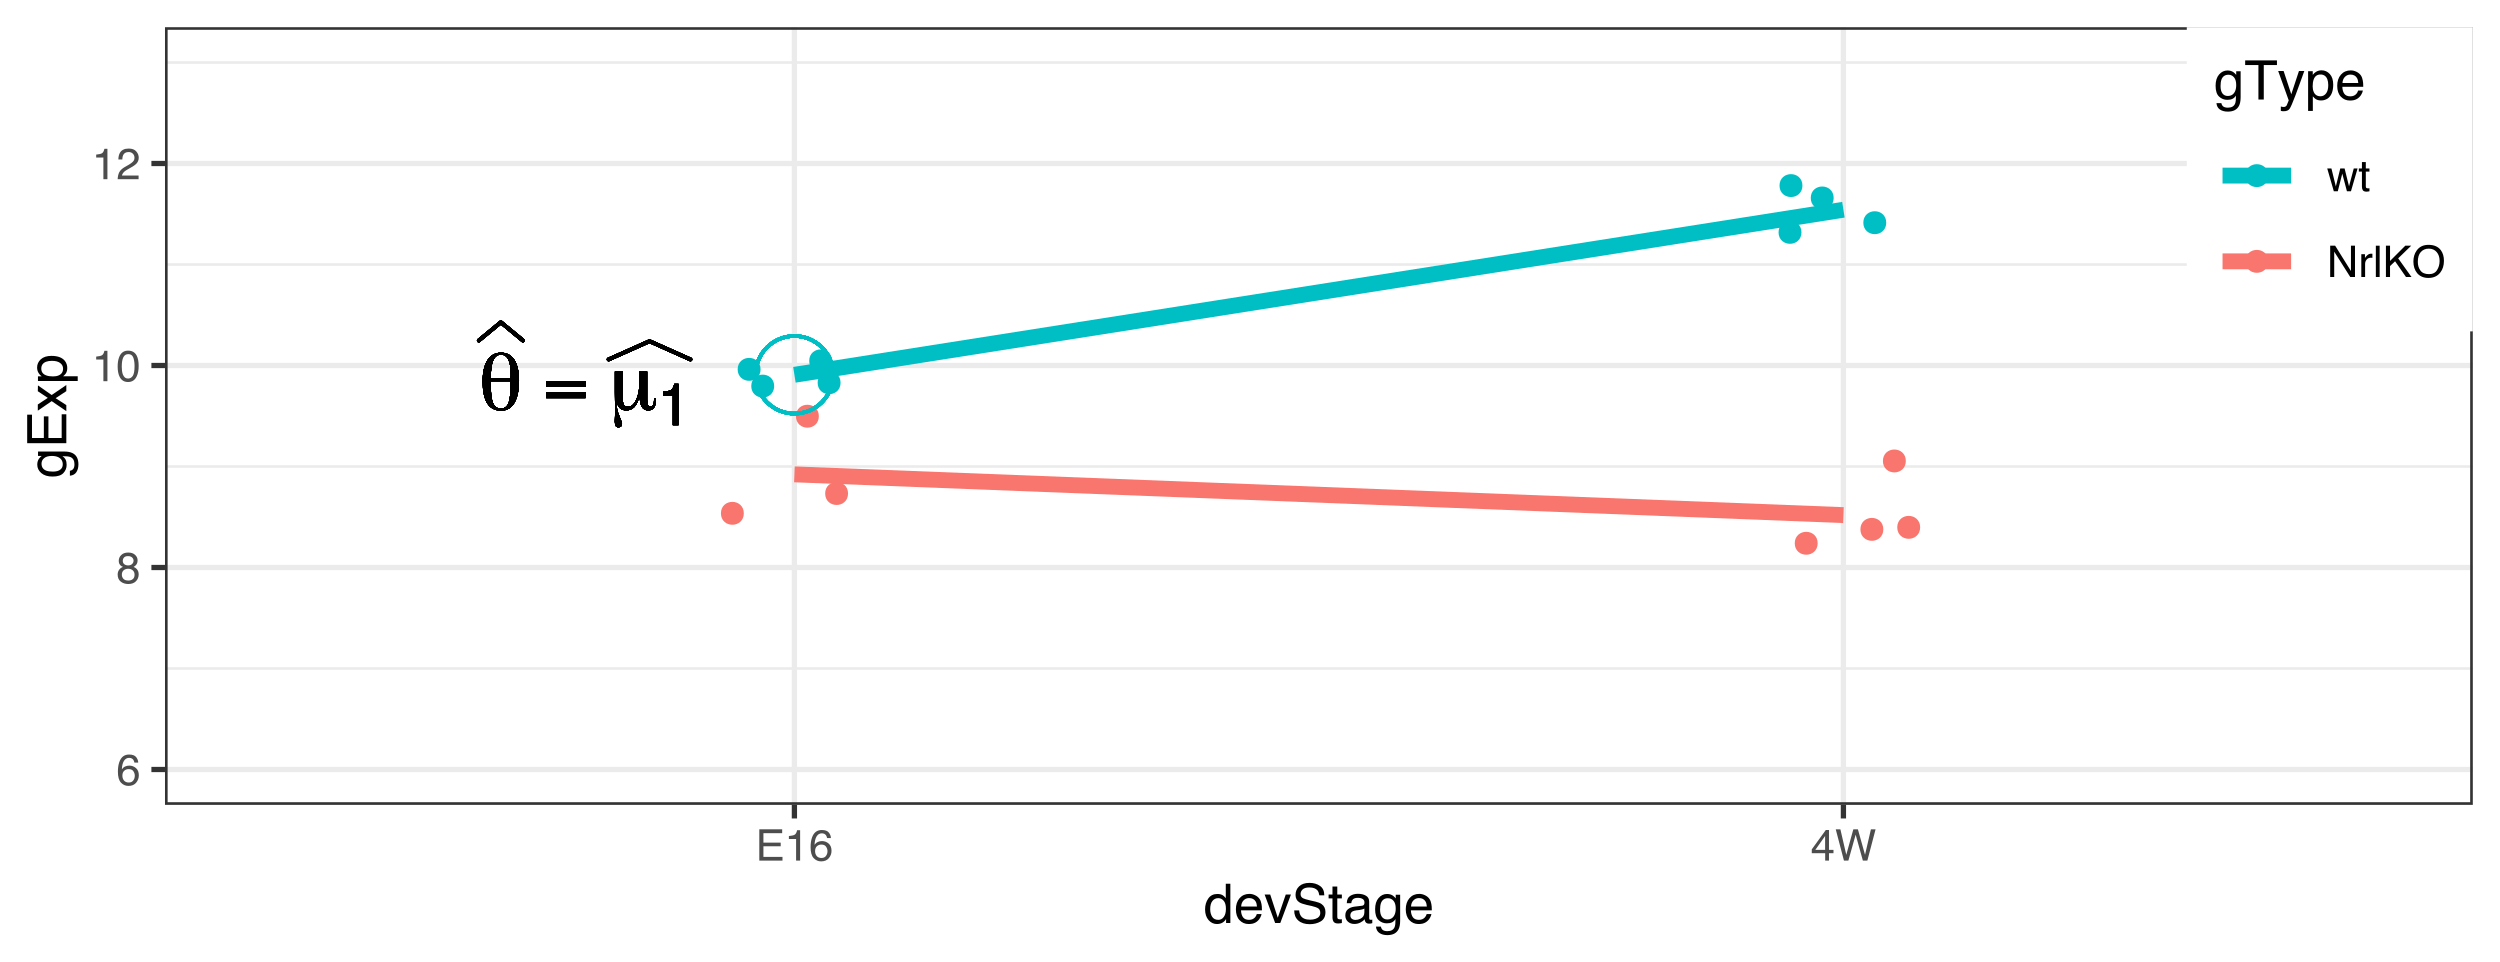 <?xml version="1.0" encoding="UTF-8"?>
<svg xmlns="http://www.w3.org/2000/svg" xmlns:xlink="http://www.w3.org/1999/xlink" width="504pt" height="194pt" viewBox="0 0 504 194" version="1.1">
<defs>
<g>
<symbol overflow="visible" id="glyph0-0">
<path style="stroke:none;" d="M 0.844 3.016 L 0.844 -12.047 L 9.391 -12.047 L 9.391 3.016 Z M 1.812 2.062 L 8.438 2.062 L 8.438 -11.078 L 1.812 -11.078 Z M 1.812 2.062 "/>
</symbol>
<symbol overflow="visible" id="glyph0-1">
<path style="stroke:none;" d="M 2.406 -5.734 L 2.406 -5.344 C 2.406 -3.445 2.555 -2.117 2.859 -1.359 C 3.172 -0.598 3.695 -0.219 4.438 -0.219 C 5.188 -0.219 5.707 -0.586 6 -1.328 C 6.289 -2.078 6.438 -3.547 6.438 -5.734 Z M 6.438 -6.344 C 6.438 -6.414 6.438 -6.52 6.438 -6.656 C 6.445 -6.789 6.453 -6.891 6.453 -6.953 C 6.453 -8.379 6.289 -9.422 5.969 -10.078 C 5.656 -10.742 5.16 -11.078 4.484 -11.078 C 3.766 -11.078 3.242 -10.703 2.922 -9.953 C 2.598 -9.211 2.426 -8.008 2.406 -6.344 Z M 4.484 -11.484 C 5.648 -11.484 6.547 -11 7.172 -10.031 C 7.797 -9.062 8.109 -7.672 8.109 -5.859 C 8.109 -3.898 7.797 -2.398 7.172 -1.359 C 6.555 -0.316 5.664 0.203 4.5 0.203 C 3.258 0.203 2.328 -0.289 1.703 -1.281 C 1.086 -2.27 0.781 -3.75 0.781 -5.719 C 0.781 -7.539 1.102 -8.957 1.75 -9.969 C 2.406 -10.977 3.316 -11.484 4.484 -11.484 Z M 4.484 -11.484 "/>
</symbol>
<symbol overflow="visible" id="glyph0-2">
<path style="stroke:none;" d="M 8.656 -2.328 L 0.734 -2.328 L 0.734 -3.484 L 8.656 -3.484 Z M 8.656 -4.578 L 0.734 -4.578 L 0.734 -5.734 L 8.656 -5.734 Z M 8.656 -4.578 "/>
</symbol>
<symbol overflow="visible" id="glyph0-3">
<path style="stroke:none;" d="M 2.828 -2.609 C 2.828 -1.805 2.906 -1.266 3.062 -0.984 C 3.227 -0.711 3.516 -0.578 3.922 -0.578 C 4.578 -0.578 5.117 -1.035 5.547 -1.953 C 5.984 -2.867 6.203 -4.035 6.203 -5.453 L 6.203 -7.672 L 7.766 -7.672 L 7.766 -2.062 C 7.766 -1.551 7.816 -1.176 7.922 -0.938 C 8.035 -0.695 8.203 -0.578 8.422 -0.578 C 8.66 -0.578 8.844 -0.695 8.969 -0.938 C 9.094 -1.176 9.156 -1.523 9.156 -1.984 L 9.156 -2.219 L 9.516 -2.219 C 9.516 -2.176 9.516 -2.129 9.516 -2.078 C 9.523 -2.023 9.531 -1.945 9.531 -1.844 C 9.531 -1.207 9.395 -0.711 9.125 -0.359 C 8.852 -0.016 8.473 0.156 7.984 0.156 C 7.41 0.156 6.977 -0.086 6.688 -0.578 C 6.406 -1.066 6.258 -1.801 6.25 -2.781 C 5.988 -1.77 5.641 -1.023 5.203 -0.547 C 4.766 -0.078 4.211 0.156 3.547 0.156 C 3.047 0.156 2.629 0.008 2.297 -0.281 C 1.973 -0.582 1.75 -1.023 1.625 -1.609 C 1.613 -1.504 1.609 -1.344 1.609 -1.125 C 1.609 -0.406 1.789 0.395 2.156 1.281 C 2.52 2.164 2.703 2.691 2.703 2.859 C 2.703 3.078 2.633 3.25 2.5 3.375 C 2.375 3.5 2.203 3.562 1.984 3.562 C 1.723 3.562 1.535 3.469 1.422 3.281 C 1.305 3.102 1.25 2.801 1.25 2.375 C 1.25 2.27 1.258 1.938 1.281 1.375 C 1.301 0.82 1.312 0.316 1.312 -0.141 C 1.312 -0.547 1.301 -1.117 1.281 -1.859 C 1.27 -2.609 1.266 -3.148 1.266 -3.484 L 1.266 -7.672 L 2.828 -7.672 Z M 2.828 -2.609 "/>
</symbol>
<symbol overflow="visible" id="glyph1-0">
<path style="stroke:none;" d="M 0.391 0 L 0.391 -8.578 L 7.188 -8.578 L 7.188 0 Z M 6.109 -1.078 L 6.109 -7.5 L 1.453 -7.5 L 1.453 -1.078 Z M 6.109 -1.078 "/>
</symbol>
<symbol overflow="visible" id="glyph1-1">
<path style="stroke:none;" d="M 1.141 -5.922 L 1.141 -6.719 C 1.898 -6.789 2.43 -6.914 2.734 -7.094 C 3.035 -7.27 3.258 -7.68 3.406 -8.328 L 4.234 -8.328 L 4.234 0 L 3.109 0 L 3.109 -5.922 Z M 1.141 -5.922 "/>
</symbol>
<symbol overflow="visible" id="glyph2-0">
<path style="stroke:none;" d="M 0.281 0 L 0.281 -6.312 L 5.297 -6.312 L 5.297 0 Z M 4.5 -0.797 L 4.5 -5.516 L 1.078 -5.516 L 1.078 -0.797 Z M 4.5 -0.797 "/>
</symbol>
<symbol overflow="visible" id="glyph2-1">
<path style="stroke:none;" d="M 2.578 -6.172 C 3.266 -6.172 3.742 -5.992 4.016 -5.641 C 4.285 -5.285 4.422 -4.922 4.422 -4.547 L 3.656 -4.547 C 3.602 -4.785 3.531 -4.973 3.438 -5.109 C 3.25 -5.367 2.961 -5.5 2.578 -5.5 C 2.148 -5.5 1.805 -5.297 1.547 -4.891 C 1.297 -4.492 1.156 -3.926 1.125 -3.188 C 1.301 -3.445 1.523 -3.641 1.797 -3.766 C 2.047 -3.879 2.32 -3.938 2.625 -3.938 C 3.133 -3.938 3.582 -3.77 3.969 -3.438 C 4.352 -3.113 4.547 -2.625 4.547 -1.969 C 4.547 -1.414 4.363 -0.922 4 -0.484 C 3.633 -0.055 3.117 0.156 2.453 0.156 C 1.867 0.156 1.367 -0.062 0.953 -0.5 C 0.535 -0.938 0.328 -1.672 0.328 -2.703 C 0.328 -3.461 0.422 -4.109 0.609 -4.641 C 0.961 -5.66 1.617 -6.172 2.578 -6.172 Z M 2.516 -0.531 C 2.922 -0.531 3.223 -0.664 3.422 -0.938 C 3.629 -1.207 3.734 -1.531 3.734 -1.906 C 3.734 -2.219 3.641 -2.516 3.453 -2.797 C 3.273 -3.086 2.953 -3.234 2.484 -3.234 C 2.148 -3.234 1.859 -3.125 1.609 -2.906 C 1.359 -2.688 1.234 -2.352 1.234 -1.906 C 1.234 -1.52 1.344 -1.191 1.562 -0.922 C 1.789 -0.66 2.109 -0.531 2.516 -0.531 Z M 2.516 -0.531 "/>
</symbol>
<symbol overflow="visible" id="glyph2-2">
<path style="stroke:none;" d="M 2.391 -3.578 C 2.734 -3.578 3 -3.672 3.188 -3.859 C 3.383 -4.047 3.484 -4.273 3.484 -4.547 C 3.484 -4.773 3.391 -4.984 3.203 -5.172 C 3.016 -5.359 2.734 -5.453 2.359 -5.453 C 1.992 -5.453 1.727 -5.359 1.562 -5.172 C 1.395 -4.984 1.312 -4.758 1.312 -4.5 C 1.312 -4.207 1.414 -3.977 1.625 -3.812 C 1.844 -3.656 2.098 -3.578 2.391 -3.578 Z M 2.438 -0.531 C 2.801 -0.531 3.098 -0.625 3.328 -0.812 C 3.566 -1.008 3.688 -1.301 3.688 -1.688 C 3.688 -2.082 3.562 -2.383 3.312 -2.594 C 3.07 -2.801 2.766 -2.906 2.391 -2.906 C 2.016 -2.906 1.707 -2.797 1.469 -2.578 C 1.238 -2.367 1.125 -2.078 1.125 -1.703 C 1.125 -1.391 1.227 -1.113 1.438 -0.875 C 1.656 -0.645 1.988 -0.531 2.438 -0.531 Z M 1.344 -3.281 C 1.125 -3.375 0.957 -3.477 0.844 -3.594 C 0.613 -3.82 0.5 -4.125 0.5 -4.5 C 0.5 -4.957 0.664 -5.348 1 -5.672 C 1.332 -6.004 1.801 -6.172 2.406 -6.172 C 3 -6.172 3.461 -6.016 3.797 -5.703 C 4.129 -5.391 4.297 -5.023 4.297 -4.609 C 4.297 -4.223 4.195 -3.914 4 -3.688 C 3.895 -3.551 3.727 -3.414 3.5 -3.281 C 3.758 -3.164 3.961 -3.031 4.109 -2.875 C 4.379 -2.594 4.516 -2.223 4.516 -1.766 C 4.516 -1.223 4.332 -0.766 3.969 -0.391 C 3.602 -0.016 3.086 0.172 2.422 0.172 C 1.828 0.172 1.32 0.008 0.906 -0.312 C 0.488 -0.633 0.281 -1.109 0.281 -1.734 C 0.281 -2.086 0.367 -2.395 0.547 -2.656 C 0.723 -2.926 0.988 -3.133 1.344 -3.281 Z M 1.344 -3.281 "/>
</symbol>
<symbol overflow="visible" id="glyph2-3">
<path style="stroke:none;" d="M 0.844 -4.359 L 0.844 -4.953 C 1.395 -5.004 1.781 -5.094 2 -5.219 C 2.227 -5.344 2.395 -5.645 2.5 -6.125 L 3.109 -6.125 L 3.109 0 L 2.297 0 L 2.297 -4.359 Z M 0.844 -4.359 "/>
</symbol>
<symbol overflow="visible" id="glyph2-4">
<path style="stroke:none;" d="M 2.375 -6.156 C 3.176 -6.156 3.754 -5.828 4.109 -5.172 C 4.379 -4.66 4.516 -3.961 4.516 -3.078 C 4.516 -2.242 4.391 -1.555 4.141 -1.016 C 3.785 -0.223 3.195 0.172 2.375 0.172 C 1.633 0.172 1.082 -0.148 0.719 -0.797 C 0.426 -1.328 0.281 -2.047 0.281 -2.953 C 0.281 -3.648 0.367 -4.25 0.547 -4.75 C 0.879 -5.688 1.488 -6.156 2.375 -6.156 Z M 2.375 -0.531 C 2.77 -0.531 3.086 -0.707 3.328 -1.062 C 3.566 -1.426 3.688 -2.086 3.688 -3.047 C 3.688 -3.754 3.598 -4.332 3.422 -4.781 C 3.254 -5.227 2.922 -5.453 2.422 -5.453 C 1.973 -5.453 1.641 -5.238 1.422 -4.812 C 1.211 -4.383 1.109 -3.754 1.109 -2.922 C 1.109 -2.297 1.176 -1.789 1.312 -1.406 C 1.52 -0.82 1.875 -0.531 2.375 -0.531 Z M 2.375 -0.531 "/>
</symbol>
<symbol overflow="visible" id="glyph2-5">
<path style="stroke:none;" d="M 0.281 0 C 0.301 -0.531 0.406 -0.988 0.594 -1.375 C 0.789 -1.77 1.164 -2.129 1.719 -2.453 L 2.547 -2.922 C 2.91 -3.141 3.164 -3.328 3.312 -3.484 C 3.551 -3.711 3.672 -3.984 3.672 -4.297 C 3.672 -4.648 3.562 -4.93 3.344 -5.141 C 3.133 -5.359 2.848 -5.469 2.484 -5.469 C 1.961 -5.469 1.598 -5.266 1.391 -4.859 C 1.285 -4.648 1.227 -4.352 1.219 -3.969 L 0.422 -3.969 C 0.43 -4.5 0.531 -4.938 0.719 -5.281 C 1.051 -5.875 1.645 -6.172 2.5 -6.172 C 3.195 -6.172 3.707 -5.977 4.031 -5.594 C 4.363 -5.219 4.531 -4.797 4.531 -4.328 C 4.531 -3.836 4.352 -3.414 4 -3.062 C 3.801 -2.863 3.441 -2.617 2.922 -2.328 L 2.344 -2 C 2.062 -1.844 1.836 -1.695 1.672 -1.562 C 1.391 -1.312 1.211 -1.035 1.141 -0.734 L 4.5 -0.734 L 4.5 0 Z M 0.281 0 "/>
</symbol>
<symbol overflow="visible" id="glyph2-6">
<path style="stroke:none;" d="M 0.75 -6.312 L 5.359 -6.312 L 5.359 -5.531 L 1.578 -5.531 L 1.578 -3.625 L 5.062 -3.625 L 5.062 -2.891 L 1.578 -2.891 L 1.578 -0.75 L 5.422 -0.75 L 5.422 0 L 0.75 0 Z M 3.078 -6.312 Z M 3.078 -6.312 "/>
</symbol>
<symbol overflow="visible" id="glyph2-7">
<path style="stroke:none;" d="M 2.906 -2.172 L 2.906 -4.969 L 0.938 -2.172 Z M 2.922 0 L 2.922 -1.5 L 0.219 -1.5 L 0.219 -2.266 L 3.047 -6.172 L 3.688 -6.172 L 3.688 -2.172 L 4.594 -2.172 L 4.594 -1.5 L 3.688 -1.5 L 3.688 0 Z M 2.922 0 "/>
</symbol>
<symbol overflow="visible" id="glyph2-8">
<path style="stroke:none;" d="M 1.094 -6.312 L 2.281 -1.172 L 3.703 -6.312 L 4.625 -6.312 L 6.062 -1.172 L 7.25 -6.312 L 8.188 -6.312 L 6.531 0 L 5.625 0 L 4.172 -5.234 L 2.703 0 L 1.812 0 L 0.156 -6.312 Z M 1.094 -6.312 "/>
</symbol>
<symbol overflow="visible" id="glyph2-9">
<path style="stroke:none;" d="M 0.922 -4.594 L 1.812 -0.969 L 2.703 -4.594 L 3.578 -4.594 L 4.469 -1 L 5.422 -4.594 L 6.188 -4.594 L 4.859 0 L 4.047 0 L 3.109 -3.562 L 2.203 0 L 1.406 0 L 0.078 -4.594 Z M 0.922 -4.594 "/>
</symbol>
<symbol overflow="visible" id="glyph2-10">
<path style="stroke:none;" d="M 0.719 -5.891 L 1.5 -5.891 L 1.5 -4.594 L 2.234 -4.594 L 2.234 -3.969 L 1.5 -3.969 L 1.5 -0.969 C 1.5 -0.801 1.555 -0.691 1.672 -0.641 C 1.723 -0.609 1.82 -0.594 1.969 -0.594 C 2 -0.594 2.035 -0.594 2.078 -0.594 C 2.129 -0.594 2.18 -0.598 2.234 -0.609 L 2.234 0 C 2.148 0.02 2.055 0.035 1.953 0.047 C 1.859 0.066 1.758 0.078 1.656 0.078 C 1.289 0.078 1.039 -0.016 0.906 -0.203 C 0.781 -0.391 0.719 -0.629 0.719 -0.922 L 0.719 -3.969 L 0.094 -3.969 L 0.094 -4.594 L 0.719 -4.594 Z M 0.719 -5.891 "/>
</symbol>
<symbol overflow="visible" id="glyph2-11">
<path style="stroke:none;" d="M 0.672 -6.312 L 1.672 -6.312 L 4.859 -1.203 L 4.859 -6.312 L 5.672 -6.312 L 5.672 0 L 4.719 0 L 1.484 -5.109 L 1.484 0 L 0.672 0 Z M 3.125 -6.312 Z M 3.125 -6.312 "/>
</symbol>
<symbol overflow="visible" id="glyph2-12">
<path style="stroke:none;" d="M 0.594 -4.594 L 1.328 -4.594 L 1.328 -3.812 C 1.379 -3.957 1.523 -4.141 1.766 -4.359 C 2.004 -4.586 2.273 -4.703 2.578 -4.703 C 2.586 -4.703 2.609 -4.695 2.641 -4.688 C 2.68 -4.688 2.742 -4.688 2.828 -4.688 L 2.828 -3.859 C 2.773 -3.867 2.727 -3.875 2.688 -3.875 C 2.656 -3.883 2.617 -3.891 2.578 -3.891 C 2.18 -3.891 1.879 -3.766 1.672 -3.516 C 1.461 -3.266 1.359 -2.973 1.359 -2.641 L 1.359 0 L 0.594 0 Z M 0.594 -4.594 "/>
</symbol>
<symbol overflow="visible" id="glyph2-13">
<path style="stroke:none;" d="M 0.594 -6.312 L 1.359 -6.312 L 1.359 0 L 0.594 0 Z M 0.594 -6.312 "/>
</symbol>
<symbol overflow="visible" id="glyph2-14">
<path style="stroke:none;" d="M 0.672 -6.312 L 1.5 -6.312 L 1.5 -3.234 L 4.578 -6.312 L 5.766 -6.312 L 3.141 -3.766 L 5.828 0 L 4.719 0 L 2.516 -3.172 L 1.5 -2.203 L 1.5 0 L 0.672 0 Z M 0.672 -6.312 "/>
</symbol>
<symbol overflow="visible" id="glyph2-15">
<path style="stroke:none;" d="M 3.391 -6.484 C 4.504 -6.484 5.332 -6.125 5.875 -5.406 C 6.289 -4.844 6.5 -4.129 6.5 -3.266 C 6.5 -2.316 6.258 -1.535 5.781 -0.922 C 5.219 -0.18 4.414 0.188 3.375 0.188 C 2.406 0.188 1.645 -0.133 1.094 -0.781 C 0.594 -1.395 0.344 -2.176 0.344 -3.125 C 0.344 -3.977 0.555 -4.707 0.984 -5.312 C 1.523 -6.094 2.328 -6.484 3.391 -6.484 Z M 3.484 -0.578 C 4.234 -0.578 4.773 -0.848 5.109 -1.391 C 5.453 -1.93 5.625 -2.551 5.625 -3.25 C 5.625 -3.988 5.426 -4.582 5.031 -5.031 C 4.645 -5.488 4.113 -5.719 3.438 -5.719 C 2.789 -5.719 2.258 -5.492 1.844 -5.047 C 1.438 -4.598 1.234 -3.938 1.234 -3.062 C 1.234 -2.363 1.41 -1.773 1.766 -1.297 C 2.117 -0.816 2.691 -0.578 3.484 -0.578 Z M 3.422 -6.484 Z M 3.422 -6.484 "/>
</symbol>
<symbol overflow="visible" id="glyph3-0">
<path style="stroke:none;" d="M 0.359 0 L 0.359 -7.891 L 6.625 -7.891 L 6.625 0 Z M 5.625 -0.984 L 5.625 -6.906 L 1.344 -6.906 L 1.344 -0.984 Z M 5.625 -0.984 "/>
</symbol>
<symbol overflow="visible" id="glyph3-1">
<path style="stroke:none;" d="M 1.328 -2.812 C 1.328 -2.195 1.457 -1.68 1.719 -1.266 C 1.977 -0.848 2.395 -0.641 2.969 -0.641 C 3.414 -0.641 3.781 -0.832 4.062 -1.219 C 4.352 -1.602 4.5 -2.156 4.5 -2.875 C 4.5 -3.602 4.348 -4.141 4.047 -4.484 C 3.754 -4.836 3.391 -5.016 2.953 -5.016 C 2.473 -5.016 2.082 -4.828 1.781 -4.453 C 1.477 -4.078 1.328 -3.531 1.328 -2.812 Z M 2.781 -5.859 C 3.219 -5.859 3.586 -5.766 3.891 -5.578 C 4.055 -5.473 4.25 -5.285 4.469 -5.016 L 4.469 -7.922 L 5.391 -7.922 L 5.391 0 L 4.531 0 L 4.531 -0.797 C 4.301 -0.441 4.031 -0.188 3.719 -0.031 C 3.414 0.125 3.066 0.203 2.672 0.203 C 2.023 0.203 1.469 -0.062 1 -0.594 C 0.531 -1.133 0.297 -1.852 0.297 -2.75 C 0.297 -3.594 0.508 -4.32 0.938 -4.938 C 1.363 -5.551 1.977 -5.859 2.781 -5.859 Z M 2.781 -5.859 "/>
</symbol>
<symbol overflow="visible" id="glyph3-2">
<path style="stroke:none;" d="M 3.109 -5.875 C 3.516 -5.875 3.906 -5.781 4.281 -5.594 C 4.664 -5.406 4.961 -5.156 5.172 -4.844 C 5.359 -4.562 5.484 -4.223 5.547 -3.828 C 5.609 -3.566 5.641 -3.145 5.641 -2.562 L 1.422 -2.562 C 1.441 -1.977 1.578 -1.508 1.828 -1.156 C 2.086 -0.812 2.488 -0.641 3.031 -0.641 C 3.539 -0.641 3.945 -0.805 4.25 -1.141 C 4.414 -1.328 4.535 -1.551 4.609 -1.812 L 5.562 -1.812 C 5.531 -1.594 5.441 -1.352 5.297 -1.094 C 5.16 -0.832 5.004 -0.625 4.828 -0.469 C 4.535 -0.176 4.176 0.02 3.75 0.125 C 3.508 0.176 3.242 0.203 2.953 0.203 C 2.234 0.203 1.625 -0.055 1.125 -0.578 C 0.633 -1.098 0.391 -1.828 0.391 -2.766 C 0.391 -3.691 0.641 -4.441 1.141 -5.016 C 1.641 -5.586 2.297 -5.875 3.109 -5.875 Z M 4.641 -3.328 C 4.609 -3.754 4.52 -4.094 4.375 -4.344 C 4.102 -4.801 3.66 -5.031 3.047 -5.031 C 2.598 -5.031 2.223 -4.867 1.922 -4.547 C 1.629 -4.234 1.473 -3.828 1.453 -3.328 Z M 3.016 -5.891 Z M 3.016 -5.891 "/>
</symbol>
<symbol overflow="visible" id="glyph3-3">
<path style="stroke:none;" d="M 1.188 -5.75 L 2.719 -1.062 L 4.328 -5.75 L 5.375 -5.75 L 3.219 0 L 2.188 0 L 0.062 -5.75 Z M 1.188 -5.75 "/>
</symbol>
<symbol overflow="visible" id="glyph3-4">
<path style="stroke:none;" d="M 1.531 -2.547 C 1.562 -2.098 1.672 -1.734 1.859 -1.453 C 2.211 -0.93 2.836 -0.672 3.734 -0.672 C 4.129 -0.672 4.492 -0.727 4.828 -0.844 C 5.461 -1.062 5.781 -1.457 5.781 -2.031 C 5.781 -2.469 5.645 -2.773 5.375 -2.953 C 5.102 -3.129 4.676 -3.285 4.094 -3.422 L 3.031 -3.656 C 2.332 -3.82 1.836 -4 1.547 -4.188 C 1.047 -4.508 0.797 -5 0.797 -5.656 C 0.797 -6.363 1.039 -6.945 1.531 -7.406 C 2.02 -7.863 2.711 -8.094 3.609 -8.094 C 4.441 -8.094 5.145 -7.891 5.719 -7.484 C 6.301 -7.086 6.594 -6.453 6.594 -5.578 L 5.594 -5.578 C 5.531 -5.992 5.414 -6.316 5.25 -6.547 C 4.914 -6.961 4.359 -7.172 3.578 -7.172 C 2.953 -7.172 2.5 -7.035 2.219 -6.766 C 1.945 -6.504 1.812 -6.195 1.812 -5.844 C 1.812 -5.457 1.973 -5.176 2.297 -5 C 2.504 -4.883 2.984 -4.738 3.734 -4.562 L 4.828 -4.312 C 5.367 -4.188 5.781 -4.02 6.062 -3.812 C 6.57 -3.445 6.828 -2.91 6.828 -2.203 C 6.828 -1.328 6.508 -0.703 5.875 -0.328 C 5.238 0.047 4.5 0.234 3.656 0.234 C 2.676 0.234 1.906 -0.016 1.344 -0.516 C 0.789 -1.016 0.52 -1.691 0.531 -2.547 Z M 3.703 -8.109 Z M 3.703 -8.109 "/>
</symbol>
<symbol overflow="visible" id="glyph3-5">
<path style="stroke:none;" d="M 0.906 -7.359 L 1.875 -7.359 L 1.875 -5.75 L 2.797 -5.75 L 2.797 -4.969 L 1.875 -4.969 L 1.875 -1.203 C 1.875 -1.004 1.941 -0.875 2.078 -0.812 C 2.16 -0.77 2.285 -0.75 2.453 -0.75 C 2.504 -0.75 2.555 -0.75 2.609 -0.75 C 2.66 -0.75 2.723 -0.754 2.797 -0.766 L 2.797 0 C 2.68 0.031 2.562 0.051 2.438 0.062 C 2.32 0.082 2.195 0.094 2.062 0.094 C 1.613 0.094 1.305 -0.02 1.141 -0.25 C 0.984 -0.488 0.906 -0.789 0.906 -1.156 L 0.906 -4.969 L 0.125 -4.969 L 0.125 -5.75 L 0.906 -5.75 Z M 0.906 -7.359 "/>
</symbol>
<symbol overflow="visible" id="glyph3-6">
<path style="stroke:none;" d="M 1.453 -1.531 C 1.453 -1.25 1.551 -1.023 1.75 -0.859 C 1.957 -0.703 2.203 -0.625 2.484 -0.625 C 2.816 -0.625 3.145 -0.703 3.469 -0.859 C 4.008 -1.117 4.281 -1.551 4.281 -2.156 L 4.281 -2.922 C 4.156 -2.848 4 -2.785 3.812 -2.734 C 3.633 -2.691 3.453 -2.656 3.266 -2.625 L 2.688 -2.562 C 2.332 -2.508 2.066 -2.438 1.891 -2.344 C 1.598 -2.164 1.453 -1.895 1.453 -1.531 Z M 3.797 -3.484 C 4.016 -3.516 4.16 -3.609 4.234 -3.766 C 4.273 -3.848 4.297 -3.973 4.297 -4.141 C 4.297 -4.461 4.176 -4.695 3.938 -4.844 C 3.707 -5 3.375 -5.078 2.938 -5.078 C 2.438 -5.078 2.082 -4.941 1.875 -4.672 C 1.75 -4.516 1.672 -4.289 1.641 -4 L 0.734 -4 C 0.754 -4.707 0.984 -5.195 1.422 -5.469 C 1.867 -5.75 2.383 -5.891 2.969 -5.891 C 3.645 -5.891 4.191 -5.758 4.609 -5.5 C 5.035 -5.25 5.25 -4.848 5.25 -4.297 L 5.25 -0.984 C 5.25 -0.891 5.266 -0.812 5.297 -0.75 C 5.336 -0.688 5.426 -0.656 5.562 -0.656 C 5.602 -0.656 5.648 -0.656 5.703 -0.656 C 5.766 -0.664 5.82 -0.676 5.875 -0.688 L 5.875 0.031 C 5.727 0.07 5.613 0.098 5.531 0.109 C 5.457 0.117 5.352 0.125 5.219 0.125 C 4.883 0.125 4.641 0.004 4.484 -0.234 C 4.41 -0.359 4.359 -0.535 4.328 -0.766 C 4.129 -0.504 3.844 -0.281 3.469 -0.094 C 3.102 0.094 2.695 0.188 2.25 0.188 C 1.719 0.188 1.281 0.023 0.938 -0.297 C 0.602 -0.617 0.438 -1.023 0.438 -1.516 C 0.438 -2.047 0.602 -2.457 0.938 -2.75 C 1.27 -3.039 1.707 -3.223 2.25 -3.297 Z M 2.984 -5.891 Z M 2.984 -5.891 "/>
</symbol>
<symbol overflow="visible" id="glyph3-7">
<path style="stroke:none;" d="M 2.734 -5.859 C 3.191 -5.859 3.586 -5.742 3.922 -5.516 C 4.098 -5.391 4.285 -5.207 4.484 -4.969 L 4.484 -5.703 L 5.375 -5.703 L 5.375 -0.469 C 5.375 0.258 5.266 0.836 5.047 1.266 C 4.648 2.047 3.895 2.438 2.781 2.438 C 2.156 2.438 1.629 2.297 1.203 2.016 C 0.785 1.734 0.551 1.301 0.5 0.719 L 1.484 0.719 C 1.535 0.969 1.629 1.164 1.766 1.312 C 1.984 1.531 2.328 1.641 2.797 1.641 C 3.535 1.641 4.02 1.375 4.25 0.844 C 4.383 0.539 4.445 -0.004 4.438 -0.797 C 4.25 -0.504 4.016 -0.285 3.734 -0.141 C 3.461 -0.004 3.109 0.062 2.672 0.062 C 2.047 0.062 1.5 -0.156 1.031 -0.594 C 0.562 -1.031 0.328 -1.758 0.328 -2.781 C 0.328 -3.75 0.562 -4.504 1.031 -5.047 C 1.5 -5.586 2.066 -5.859 2.734 -5.859 Z M 4.484 -2.906 C 4.484 -3.613 4.332 -4.141 4.031 -4.484 C 3.738 -4.828 3.367 -5 2.922 -5 C 2.234 -5 1.766 -4.68 1.516 -4.047 C 1.391 -3.703 1.328 -3.254 1.328 -2.703 C 1.328 -2.055 1.457 -1.562 1.719 -1.219 C 1.977 -0.883 2.332 -0.719 2.781 -0.719 C 3.469 -0.719 3.957 -1.031 4.25 -1.656 C 4.406 -2.008 4.484 -2.426 4.484 -2.906 Z M 2.859 -5.891 Z M 2.859 -5.891 "/>
</symbol>
<symbol overflow="visible" id="glyph3-8">
<path style="stroke:none;" d="M 6.578 -7.891 L 6.578 -6.953 L 3.922 -6.953 L 3.922 0 L 2.844 0 L 2.844 -6.953 L 0.172 -6.953 L 0.172 -7.891 Z M 6.578 -7.891 "/>
</symbol>
<symbol overflow="visible" id="glyph3-9">
<path style="stroke:none;" d="M 4.297 -5.75 L 5.375 -5.75 C 5.238 -5.383 4.938 -4.547 4.469 -3.234 C 4.113 -2.242 3.816 -1.438 3.578 -0.812 C 3.023 0.656 2.633 1.551 2.406 1.875 C 2.176 2.195 1.781 2.359 1.219 2.359 C 1.082 2.359 0.977 2.352 0.906 2.344 C 0.832 2.332 0.742 2.312 0.641 2.281 L 0.641 1.406 C 0.805 1.445 0.926 1.473 1 1.484 C 1.07 1.492 1.141 1.5 1.203 1.5 C 1.379 1.5 1.508 1.469 1.594 1.406 C 1.676 1.352 1.75 1.285 1.812 1.203 C 1.82 1.172 1.883 1.02 2 0.75 C 2.113 0.488 2.191 0.297 2.234 0.172 L 0.109 -5.75 L 1.203 -5.75 L 2.75 -1.062 Z M 2.75 -5.891 Z M 2.75 -5.891 "/>
</symbol>
<symbol overflow="visible" id="glyph3-10">
<path style="stroke:none;" d="M 3.141 -0.656 C 3.586 -0.656 3.957 -0.844 4.25 -1.219 C 4.551 -1.594 4.703 -2.156 4.703 -2.906 C 4.703 -3.363 4.641 -3.758 4.516 -4.094 C 4.266 -4.727 3.805 -5.047 3.141 -5.047 C 2.461 -5.047 2.004 -4.711 1.766 -4.047 C 1.629 -3.68 1.562 -3.223 1.562 -2.672 C 1.562 -2.234 1.629 -1.859 1.766 -1.547 C 2.016 -0.953 2.473 -0.656 3.141 -0.656 Z M 0.641 -5.719 L 1.578 -5.719 L 1.578 -4.969 C 1.766 -5.227 1.973 -5.426 2.203 -5.562 C 2.535 -5.781 2.922 -5.891 3.359 -5.891 C 4.004 -5.891 4.555 -5.641 5.016 -5.141 C 5.473 -4.641 5.703 -3.926 5.703 -3 C 5.703 -1.75 5.375 -0.852 4.719 -0.312 C 4.301 0.02 3.816 0.188 3.266 0.188 C 2.828 0.188 2.461 0.094 2.172 -0.094 C 2.004 -0.195 1.812 -0.379 1.594 -0.641 L 1.594 2.297 L 0.641 2.297 Z M 0.641 -5.719 "/>
</symbol>
<symbol overflow="visible" id="glyph4-0">
<path style="stroke:none;" d="M 0 -0.359 L -7.891 -0.359 L -7.891 -6.625 L 0 -6.625 Z M -0.984 -5.625 L -6.906 -5.625 L -6.906 -1.344 L -0.984 -1.344 Z M -0.984 -5.625 "/>
</symbol>
<symbol overflow="visible" id="glyph4-1">
<path style="stroke:none;" d="M -5.859 -2.734 C -5.859 -3.191 -5.742 -3.586 -5.516 -3.922 C -5.391 -4.098 -5.207 -4.285 -4.969 -4.484 L -5.703 -4.484 L -5.703 -5.375 L -0.469 -5.375 C 0.258 -5.375 0.836 -5.266 1.266 -5.047 C 2.047 -4.648 2.438 -3.895 2.438 -2.781 C 2.438 -2.156 2.297 -1.629 2.016 -1.203 C 1.734 -0.785 1.301 -0.551 0.719 -0.5 L 0.719 -1.484 C 0.969 -1.535 1.164 -1.629 1.312 -1.766 C 1.531 -1.984 1.641 -2.328 1.641 -2.797 C 1.641 -3.535 1.375 -4.02 0.844 -4.25 C 0.539 -4.383 -0.004 -4.445 -0.797 -4.438 C -0.504 -4.25 -0.285 -4.016 -0.141 -3.734 C -0.004 -3.461 0.062 -3.109 0.062 -2.672 C 0.062 -2.047 -0.156 -1.5 -0.594 -1.031 C -1.031 -0.562 -1.758 -0.328 -2.781 -0.328 C -3.75 -0.328 -4.504 -0.562 -5.047 -1.031 C -5.586 -1.5 -5.859 -2.066 -5.859 -2.734 Z M -2.906 -4.484 C -3.613 -4.484 -4.141 -4.332 -4.484 -4.031 C -4.828 -3.738 -5 -3.367 -5 -2.922 C -5 -2.234 -4.68 -1.766 -4.047 -1.516 C -3.703 -1.391 -3.254 -1.328 -2.703 -1.328 C -2.055 -1.328 -1.562 -1.457 -1.219 -1.719 C -0.883 -1.977 -0.719 -2.332 -0.719 -2.781 C -0.719 -3.469 -1.031 -3.957 -1.656 -4.25 C -2.008 -4.406 -2.426 -4.484 -2.906 -4.484 Z M -5.891 -2.859 Z M -5.891 -2.859 "/>
</symbol>
<symbol overflow="visible" id="glyph4-2">
<path style="stroke:none;" d="M -7.891 -0.938 L -7.891 -6.688 L -6.922 -6.688 L -6.922 -1.984 L -4.531 -1.984 L -4.531 -6.344 L -3.609 -6.344 L -3.609 -1.984 L -0.938 -1.984 L -0.938 -6.766 L 0 -6.766 L 0 -0.938 Z M -7.891 -3.859 Z M -7.891 -3.859 "/>
</symbol>
<symbol overflow="visible" id="glyph4-3">
<path style="stroke:none;" d="M -5.75 -0.156 L -5.75 -1.406 L -3.734 -2.734 L -5.75 -4.078 L -5.719 -5.25 L -2.953 -3.312 L 0 -5.328 L 0 -4.094 L -2.156 -2.672 L 0 -1.281 L 0 -0.062 L -2.953 -2.078 Z M -5.75 -0.156 "/>
</symbol>
<symbol overflow="visible" id="glyph4-4">
<path style="stroke:none;" d="M -0.656 -3.141 C -0.656 -3.586 -0.844 -3.957 -1.219 -4.25 C -1.594 -4.551 -2.156 -4.703 -2.906 -4.703 C -3.363 -4.703 -3.758 -4.641 -4.094 -4.516 C -4.727 -4.266 -5.047 -3.805 -5.047 -3.141 C -5.047 -2.461 -4.711 -2.004 -4.047 -1.766 C -3.68 -1.629 -3.223 -1.562 -2.672 -1.562 C -2.234 -1.562 -1.859 -1.629 -1.547 -1.766 C -0.953 -2.016 -0.656 -2.473 -0.656 -3.141 Z M -5.719 -0.641 L -5.719 -1.578 L -4.969 -1.578 C -5.227 -1.766 -5.426 -1.973 -5.562 -2.203 C -5.781 -2.535 -5.891 -2.922 -5.891 -3.359 C -5.891 -4.004 -5.641 -4.555 -5.141 -5.016 C -4.641 -5.473 -3.926 -5.703 -3 -5.703 C -1.75 -5.703 -0.852 -5.375 -0.312 -4.719 C 0.02 -4.301 0.188 -3.816 0.188 -3.266 C 0.188 -2.828 0.094 -2.461 -0.094 -2.172 C -0.195 -2.004 -0.379 -1.812 -0.641 -1.594 L 2.297 -1.594 L 2.297 -0.641 Z M -5.719 -0.641 "/>
</symbol>
</g>
<clipPath id="clip1">
  <path d="M 33.262 5.48 L 498.52 5.48 L 498.52 162.258 L 33.262 162.258 Z M 33.262 5.48 "/>
</clipPath>
<clipPath id="clip2">
  <path d="M 33.262 134 L 498.52 134 L 498.52 136 L 33.262 136 Z M 33.262 134 "/>
</clipPath>
<clipPath id="clip3">
  <path d="M 33.262 93 L 498.52 93 L 498.52 95 L 33.262 95 Z M 33.262 93 "/>
</clipPath>
<clipPath id="clip4">
  <path d="M 33.262 53 L 498.52 53 L 498.52 54 L 33.262 54 Z M 33.262 53 "/>
</clipPath>
<clipPath id="clip5">
  <path d="M 33.262 12 L 498.52 12 L 498.52 13 L 33.262 13 Z M 33.262 12 "/>
</clipPath>
<clipPath id="clip6">
  <path d="M 33.262 154 L 498.52 154 L 498.52 156 L 33.262 156 Z M 33.262 154 "/>
</clipPath>
<clipPath id="clip7">
  <path d="M 33.262 113 L 498.52 113 L 498.52 115 L 33.262 115 Z M 33.262 113 "/>
</clipPath>
<clipPath id="clip8">
  <path d="M 33.262 73 L 498.52 73 L 498.52 75 L 33.262 75 Z M 33.262 73 "/>
</clipPath>
<clipPath id="clip9">
  <path d="M 33.262 32 L 498.52 32 L 498.52 34 L 33.262 34 Z M 33.262 32 "/>
</clipPath>
<clipPath id="clip10">
  <path d="M 159 5.48 L 161 5.48 L 161 162.258 L 159 162.258 Z M 159 5.48 "/>
</clipPath>
<clipPath id="clip11">
  <path d="M 371 5.48 L 373 5.48 L 373 162.258 L 371 162.258 Z M 371 5.48 "/>
</clipPath>
<clipPath id="clip12">
  <path d="M 33.262 5.48 L 498.52 5.48 L 498.52 162.258 L 33.262 162.258 Z M 33.262 5.48 "/>
</clipPath>
</defs>
<g id="surface14">
<rect x="0" y="0" width="504" height="194" style="fill:rgb(100%,100%,100%);fill-opacity:1;stroke:none;"/>
<rect x="0" y="0" width="504" height="194" style="fill:rgb(100%,100%,100%);fill-opacity:1;stroke:none;"/>
<path style="fill:none;stroke-width:1.067;stroke-linecap:round;stroke-linejoin:round;stroke:rgb(100%,100%,100%);stroke-opacity:1;stroke-miterlimit:10;" d="M 0 194 L 504 194 L 504 0 L 0 0 Z M 0 194 "/>
<g clip-path="url(#clip1)" clip-rule="nonzero">
<path style=" stroke:none;fill-rule:nonzero;fill:rgb(100%,100%,100%);fill-opacity:1;" d="M 33.262 162.254 L 498.52 162.254 L 498.52 5.477 L 33.262 5.477 Z M 33.262 162.254 "/>
</g>
<g clip-path="url(#clip2)" clip-rule="nonzero">
<path style="fill:none;stroke-width:0.533;stroke-linecap:butt;stroke-linejoin:round;stroke:rgb(92.157%,92.157%,92.157%);stroke-opacity:1;stroke-miterlimit:10;" d="M 33.262 134.77 L 498.52 134.77 "/>
</g>
<g clip-path="url(#clip3)" clip-rule="nonzero">
<path style="fill:none;stroke-width:0.533;stroke-linecap:butt;stroke-linejoin:round;stroke:rgb(92.157%,92.157%,92.157%);stroke-opacity:1;stroke-miterlimit:10;" d="M 33.262 94.047 L 498.52 94.047 "/>
</g>
<g clip-path="url(#clip4)" clip-rule="nonzero">
<path style="fill:none;stroke-width:0.533;stroke-linecap:butt;stroke-linejoin:round;stroke:rgb(92.157%,92.157%,92.157%);stroke-opacity:1;stroke-miterlimit:10;" d="M 33.262 53.328 L 498.52 53.328 "/>
</g>
<g clip-path="url(#clip5)" clip-rule="nonzero">
<path style="fill:none;stroke-width:0.533;stroke-linecap:butt;stroke-linejoin:round;stroke:rgb(92.157%,92.157%,92.157%);stroke-opacity:1;stroke-miterlimit:10;" d="M 33.262 12.605 L 498.52 12.605 "/>
</g>
<g clip-path="url(#clip6)" clip-rule="nonzero">
<path style="fill:none;stroke-width:1.067;stroke-linecap:butt;stroke-linejoin:round;stroke:rgb(92.157%,92.157%,92.157%);stroke-opacity:1;stroke-miterlimit:10;" d="M 33.262 155.129 L 498.52 155.129 "/>
</g>
<g clip-path="url(#clip7)" clip-rule="nonzero">
<path style="fill:none;stroke-width:1.067;stroke-linecap:butt;stroke-linejoin:round;stroke:rgb(92.157%,92.157%,92.157%);stroke-opacity:1;stroke-miterlimit:10;" d="M 33.262 114.41 L 498.52 114.41 "/>
</g>
<g clip-path="url(#clip8)" clip-rule="nonzero">
<path style="fill:none;stroke-width:1.067;stroke-linecap:butt;stroke-linejoin:round;stroke:rgb(92.157%,92.157%,92.157%);stroke-opacity:1;stroke-miterlimit:10;" d="M 33.262 73.688 L 498.52 73.688 "/>
</g>
<g clip-path="url(#clip9)" clip-rule="nonzero">
<path style="fill:none;stroke-width:1.067;stroke-linecap:butt;stroke-linejoin:round;stroke:rgb(92.157%,92.157%,92.157%);stroke-opacity:1;stroke-miterlimit:10;" d="M 33.262 32.965 L 498.52 32.965 "/>
</g>
<g clip-path="url(#clip10)" clip-rule="nonzero">
<path style="fill:none;stroke-width:1.067;stroke-linecap:butt;stroke-linejoin:round;stroke:rgb(92.157%,92.157%,92.157%);stroke-opacity:1;stroke-miterlimit:10;" d="M 160.152 162.254 L 160.152 5.48 "/>
</g>
<g clip-path="url(#clip11)" clip-rule="nonzero">
<path style="fill:none;stroke-width:1.067;stroke-linecap:butt;stroke-linejoin:round;stroke:rgb(92.157%,92.157%,92.157%);stroke-opacity:1;stroke-miterlimit:10;" d="M 371.633 162.254 L 371.633 5.48 "/>
</g>
<path style="fill-rule:nonzero;fill:rgb(0%,74.902%,76.863%);fill-opacity:1;stroke-width:0.709;stroke-linecap:round;stroke-linejoin:round;stroke:rgb(0%,74.902%,76.863%);stroke-opacity:1;stroke-miterlimit:10;" d="M 152.977 74.461 C 152.977 77.066 149.066 77.066 149.066 74.461 C 149.066 71.855 152.977 71.855 152.977 74.461 "/>
<path style="fill-rule:nonzero;fill:rgb(0%,74.902%,76.863%);fill-opacity:1;stroke-width:0.709;stroke-linecap:round;stroke-linejoin:round;stroke:rgb(0%,74.902%,76.863%);stroke-opacity:1;stroke-miterlimit:10;" d="M 167.398 72.75 C 167.398 75.355 163.492 75.355 163.492 72.75 C 163.492 70.141 167.398 70.141 167.398 72.75 "/>
<path style="fill-rule:nonzero;fill:rgb(0%,74.902%,76.863%);fill-opacity:1;stroke-width:0.709;stroke-linecap:round;stroke-linejoin:round;stroke:rgb(0%,74.902%,76.863%);stroke-opacity:1;stroke-miterlimit:10;" d="M 169.102 77.16 C 169.102 79.77 165.191 79.77 165.191 77.16 C 165.191 74.555 169.102 74.555 169.102 77.16 "/>
<path style="fill-rule:nonzero;fill:rgb(0%,74.902%,76.863%);fill-opacity:1;stroke-width:0.709;stroke-linecap:round;stroke-linejoin:round;stroke:rgb(0%,74.902%,76.863%);stroke-opacity:1;stroke-miterlimit:10;" d="M 155.719 77.836 C 155.719 80.441 151.809 80.441 151.809 77.836 C 151.809 75.23 155.719 75.23 155.719 77.836 "/>
<path style="fill-rule:nonzero;fill:rgb(97.255%,46.275%,42.745%);fill-opacity:1;stroke-width:0.709;stroke-linecap:round;stroke-linejoin:round;stroke:rgb(97.255%,46.275%,42.745%);stroke-opacity:1;stroke-miterlimit:10;" d="M 149.598 103.484 C 149.598 106.09 145.691 106.09 145.691 103.484 C 145.691 100.879 149.598 100.879 149.598 103.484 "/>
<path style="fill-rule:nonzero;fill:rgb(97.255%,46.275%,42.745%);fill-opacity:1;stroke-width:0.709;stroke-linecap:round;stroke-linejoin:round;stroke:rgb(97.255%,46.275%,42.745%);stroke-opacity:1;stroke-miterlimit:10;" d="M 170.613 99.492 C 170.613 102.098 166.707 102.098 166.707 99.492 C 166.707 96.883 170.613 96.883 170.613 99.492 "/>
<path style="fill-rule:nonzero;fill:rgb(97.255%,46.275%,42.745%);fill-opacity:1;stroke-width:0.709;stroke-linecap:round;stroke-linejoin:round;stroke:rgb(97.255%,46.275%,42.745%);stroke-opacity:1;stroke-miterlimit:10;" d="M 164.723 83.906 C 164.723 86.516 160.812 86.516 160.812 83.906 C 160.812 81.301 164.723 81.301 164.723 83.906 "/>
<path style="fill-rule:nonzero;fill:rgb(0%,74.902%,76.863%);fill-opacity:1;stroke-width:0.709;stroke-linecap:round;stroke-linejoin:round;stroke:rgb(0%,74.902%,76.863%);stroke-opacity:1;stroke-miterlimit:10;" d="M 379.91 44.895 C 379.91 47.504 376 47.504 376 44.895 C 376 42.289 379.91 42.289 379.91 44.895 "/>
<path style="fill-rule:nonzero;fill:rgb(0%,74.902%,76.863%);fill-opacity:1;stroke-width:0.709;stroke-linecap:round;stroke-linejoin:round;stroke:rgb(0%,74.902%,76.863%);stroke-opacity:1;stroke-miterlimit:10;" d="M 363.016 37.414 C 363.016 40.02 359.105 40.02 359.105 37.414 C 359.105 34.809 363.016 34.809 363.016 37.414 "/>
<path style="fill-rule:nonzero;fill:rgb(0%,74.902%,76.863%);fill-opacity:1;stroke-width:0.709;stroke-linecap:round;stroke-linejoin:round;stroke:rgb(0%,74.902%,76.863%);stroke-opacity:1;stroke-miterlimit:10;" d="M 362.82 46.844 C 362.82 49.449 358.91 49.449 358.91 46.844 C 358.91 44.234 362.82 44.234 362.82 46.844 "/>
<path style="fill-rule:nonzero;fill:rgb(0%,74.902%,76.863%);fill-opacity:1;stroke-width:0.709;stroke-linecap:round;stroke-linejoin:round;stroke:rgb(0%,74.902%,76.863%);stroke-opacity:1;stroke-miterlimit:10;" d="M 369.312 39.906 C 369.312 42.516 365.402 42.516 365.402 39.906 C 365.402 37.301 369.312 37.301 369.312 39.906 "/>
<path style="fill-rule:nonzero;fill:rgb(97.255%,46.275%,42.745%);fill-opacity:1;stroke-width:0.709;stroke-linecap:round;stroke-linejoin:round;stroke:rgb(97.255%,46.275%,42.745%);stroke-opacity:1;stroke-miterlimit:10;" d="M 366.086 109.523 C 366.086 112.129 362.176 112.129 362.176 109.523 C 362.176 106.918 366.086 106.918 366.086 109.523 "/>
<path style="fill-rule:nonzero;fill:rgb(97.255%,46.275%,42.745%);fill-opacity:1;stroke-width:0.709;stroke-linecap:round;stroke-linejoin:round;stroke:rgb(97.255%,46.275%,42.745%);stroke-opacity:1;stroke-miterlimit:10;" d="M 386.75 106.312 C 386.75 108.918 382.84 108.918 382.84 106.312 C 382.84 103.707 386.75 103.707 386.75 106.312 "/>
<path style="fill-rule:nonzero;fill:rgb(97.255%,46.275%,42.745%);fill-opacity:1;stroke-width:0.709;stroke-linecap:round;stroke-linejoin:round;stroke:rgb(97.255%,46.275%,42.745%);stroke-opacity:1;stroke-miterlimit:10;" d="M 379.324 106.719 C 379.324 109.328 375.414 109.328 375.414 106.719 C 375.414 104.113 379.324 104.113 379.324 106.719 "/>
<path style="fill-rule:nonzero;fill:rgb(97.255%,46.275%,42.745%);fill-opacity:1;stroke-width:0.709;stroke-linecap:round;stroke-linejoin:round;stroke:rgb(97.255%,46.275%,42.745%);stroke-opacity:1;stroke-miterlimit:10;" d="M 383.859 92.93 C 383.859 95.535 379.949 95.535 379.949 92.93 C 379.949 90.324 383.859 90.324 383.859 92.93 "/>
<path style="fill:none;stroke-width:3.201;stroke-linecap:butt;stroke-linejoin:round;stroke:rgb(0%,74.902%,76.863%);stroke-opacity:1;stroke-miterlimit:10;" d="M 160.152 75.559 L 371.633 42.281 "/>
<path style="fill:none;stroke-width:3.201;stroke-linecap:butt;stroke-linejoin:round;stroke:rgb(97.255%,46.275%,42.745%);stroke-opacity:1;stroke-miterlimit:10;" d="M 160.152 95.629 L 371.633 103.848 "/>
<g style="fill:rgb(0%,0%,0%);fill-opacity:1;">
  <use xlink:href="#glyph0-1" x="96.523" y="82.582"/>
</g>
<path style="fill:none;stroke-width:0.75;stroke-linecap:round;stroke-linejoin:round;stroke:rgb(0%,0%,0%);stroke-opacity:1;stroke-miterlimit:10;" d="M 96.523 68.648 L 100.973 64.973 L 105.422 68.648 "/>
<g style="fill:rgb(0%,0%,0%);fill-opacity:1;">
  <use xlink:href="#glyph0-2" x="109.375" y="82.582"/>
</g>
<g style="fill:rgb(0%,0%,0%);fill-opacity:1;">
  <use xlink:href="#glyph0-3" x="122.699" y="82.582"/>
</g>
<g style="fill:rgb(0%,0%,0%);fill-opacity:1;">
  <use xlink:href="#glyph1-1" x="132.539" y="85.711"/>
</g>
<path style="fill:none;stroke-width:0.75;stroke-linecap:round;stroke-linejoin:round;stroke:rgb(0%,0%,0%);stroke-opacity:1;stroke-miterlimit:10;" d="M 122.699 72.461 L 130.941 68.785 L 139.188 72.461 "/>
<g style="fill:rgb(0%,0%,0%);fill-opacity:1;">
  <use xlink:href="#glyph0-1" x="96.523" y="82.582"/>
</g>
<path style="fill:none;stroke-width:0.75;stroke-linecap:round;stroke-linejoin:round;stroke:rgb(0%,0%,0%);stroke-opacity:1;stroke-miterlimit:10;" d="M 96.523 68.648 L 100.973 64.973 L 105.422 68.648 "/>
<g style="fill:rgb(0%,0%,0%);fill-opacity:1;">
  <use xlink:href="#glyph0-2" x="109.375" y="82.582"/>
</g>
<g style="fill:rgb(0%,0%,0%);fill-opacity:1;">
  <use xlink:href="#glyph0-3" x="122.699" y="82.582"/>
</g>
<g style="fill:rgb(0%,0%,0%);fill-opacity:1;">
  <use xlink:href="#glyph1-1" x="132.539" y="85.711"/>
</g>
<path style="fill:none;stroke-width:0.75;stroke-linecap:round;stroke-linejoin:round;stroke:rgb(0%,0%,0%);stroke-opacity:1;stroke-miterlimit:10;" d="M 122.699 72.461 L 130.941 68.785 L 139.188 72.461 "/>
<g style="fill:rgb(0%,0%,0%);fill-opacity:1;">
  <use xlink:href="#glyph0-1" x="96.523" y="82.582"/>
</g>
<path style="fill:none;stroke-width:0.75;stroke-linecap:round;stroke-linejoin:round;stroke:rgb(0%,0%,0%);stroke-opacity:1;stroke-miterlimit:10;" d="M 96.523 68.648 L 100.973 64.973 L 105.422 68.648 "/>
<g style="fill:rgb(0%,0%,0%);fill-opacity:1;">
  <use xlink:href="#glyph0-2" x="109.375" y="82.582"/>
</g>
<g style="fill:rgb(0%,0%,0%);fill-opacity:1;">
  <use xlink:href="#glyph0-3" x="122.699" y="82.582"/>
</g>
<g style="fill:rgb(0%,0%,0%);fill-opacity:1;">
  <use xlink:href="#glyph1-1" x="132.539" y="85.711"/>
</g>
<path style="fill:none;stroke-width:0.75;stroke-linecap:round;stroke-linejoin:round;stroke:rgb(0%,0%,0%);stroke-opacity:1;stroke-miterlimit:10;" d="M 122.699 72.461 L 130.941 68.785 L 139.188 72.461 "/>
<g style="fill:rgb(0%,0%,0%);fill-opacity:1;">
  <use xlink:href="#glyph0-1" x="96.523" y="82.582"/>
</g>
<path style="fill:none;stroke-width:0.75;stroke-linecap:round;stroke-linejoin:round;stroke:rgb(0%,0%,0%);stroke-opacity:1;stroke-miterlimit:10;" d="M 96.523 68.648 L 100.973 64.973 L 105.422 68.648 "/>
<g style="fill:rgb(0%,0%,0%);fill-opacity:1;">
  <use xlink:href="#glyph0-2" x="109.375" y="82.582"/>
</g>
<g style="fill:rgb(0%,0%,0%);fill-opacity:1;">
  <use xlink:href="#glyph0-3" x="122.699" y="82.582"/>
</g>
<g style="fill:rgb(0%,0%,0%);fill-opacity:1;">
  <use xlink:href="#glyph1-1" x="132.539" y="85.711"/>
</g>
<path style="fill:none;stroke-width:0.75;stroke-linecap:round;stroke-linejoin:round;stroke:rgb(0%,0%,0%);stroke-opacity:1;stroke-miterlimit:10;" d="M 122.699 72.461 L 130.941 68.785 L 139.188 72.461 "/>
<g style="fill:rgb(0%,0%,0%);fill-opacity:1;">
  <use xlink:href="#glyph0-1" x="96.523" y="82.582"/>
</g>
<path style="fill:none;stroke-width:0.75;stroke-linecap:round;stroke-linejoin:round;stroke:rgb(0%,0%,0%);stroke-opacity:1;stroke-miterlimit:10;" d="M 96.523 68.648 L 100.973 64.973 L 105.422 68.648 "/>
<g style="fill:rgb(0%,0%,0%);fill-opacity:1;">
  <use xlink:href="#glyph0-2" x="109.375" y="82.582"/>
</g>
<g style="fill:rgb(0%,0%,0%);fill-opacity:1;">
  <use xlink:href="#glyph0-3" x="122.699" y="82.582"/>
</g>
<g style="fill:rgb(0%,0%,0%);fill-opacity:1;">
  <use xlink:href="#glyph1-1" x="132.539" y="85.711"/>
</g>
<path style="fill:none;stroke-width:0.75;stroke-linecap:round;stroke-linejoin:round;stroke:rgb(0%,0%,0%);stroke-opacity:1;stroke-miterlimit:10;" d="M 122.699 72.461 L 130.941 68.785 L 139.188 72.461 "/>
<g style="fill:rgb(0%,0%,0%);fill-opacity:1;">
  <use xlink:href="#glyph0-1" x="96.523" y="82.582"/>
</g>
<path style="fill:none;stroke-width:0.75;stroke-linecap:round;stroke-linejoin:round;stroke:rgb(0%,0%,0%);stroke-opacity:1;stroke-miterlimit:10;" d="M 96.523 68.648 L 100.973 64.973 L 105.422 68.648 "/>
<g style="fill:rgb(0%,0%,0%);fill-opacity:1;">
  <use xlink:href="#glyph0-2" x="109.375" y="82.582"/>
</g>
<g style="fill:rgb(0%,0%,0%);fill-opacity:1;">
  <use xlink:href="#glyph0-3" x="122.699" y="82.582"/>
</g>
<g style="fill:rgb(0%,0%,0%);fill-opacity:1;">
  <use xlink:href="#glyph1-1" x="132.539" y="85.711"/>
</g>
<path style="fill:none;stroke-width:0.75;stroke-linecap:round;stroke-linejoin:round;stroke:rgb(0%,0%,0%);stroke-opacity:1;stroke-miterlimit:10;" d="M 122.699 72.461 L 130.941 68.785 L 139.188 72.461 "/>
<g style="fill:rgb(0%,0%,0%);fill-opacity:1;">
  <use xlink:href="#glyph0-1" x="96.523" y="82.582"/>
</g>
<path style="fill:none;stroke-width:0.75;stroke-linecap:round;stroke-linejoin:round;stroke:rgb(0%,0%,0%);stroke-opacity:1;stroke-miterlimit:10;" d="M 96.523 68.648 L 100.973 64.973 L 105.422 68.648 "/>
<g style="fill:rgb(0%,0%,0%);fill-opacity:1;">
  <use xlink:href="#glyph0-2" x="109.375" y="82.582"/>
</g>
<g style="fill:rgb(0%,0%,0%);fill-opacity:1;">
  <use xlink:href="#glyph0-3" x="122.699" y="82.582"/>
</g>
<g style="fill:rgb(0%,0%,0%);fill-opacity:1;">
  <use xlink:href="#glyph1-1" x="132.539" y="85.711"/>
</g>
<path style="fill:none;stroke-width:0.75;stroke-linecap:round;stroke-linejoin:round;stroke:rgb(0%,0%,0%);stroke-opacity:1;stroke-miterlimit:10;" d="M 122.699 72.461 L 130.941 68.785 L 139.188 72.461 "/>
<g style="fill:rgb(0%,0%,0%);fill-opacity:1;">
  <use xlink:href="#glyph0-1" x="96.523" y="82.582"/>
</g>
<path style="fill:none;stroke-width:0.75;stroke-linecap:round;stroke-linejoin:round;stroke:rgb(0%,0%,0%);stroke-opacity:1;stroke-miterlimit:10;" d="M 96.523 68.648 L 100.973 64.973 L 105.422 68.648 "/>
<g style="fill:rgb(0%,0%,0%);fill-opacity:1;">
  <use xlink:href="#glyph0-2" x="109.375" y="82.582"/>
</g>
<g style="fill:rgb(0%,0%,0%);fill-opacity:1;">
  <use xlink:href="#glyph0-3" x="122.699" y="82.582"/>
</g>
<g style="fill:rgb(0%,0%,0%);fill-opacity:1;">
  <use xlink:href="#glyph1-1" x="132.539" y="85.711"/>
</g>
<path style="fill:none;stroke-width:0.75;stroke-linecap:round;stroke-linejoin:round;stroke:rgb(0%,0%,0%);stroke-opacity:1;stroke-miterlimit:10;" d="M 122.699 72.461 L 130.941 68.785 L 139.188 72.461 "/>
<g style="fill:rgb(0%,0%,0%);fill-opacity:1;">
  <use xlink:href="#glyph0-1" x="96.523" y="82.582"/>
</g>
<path style="fill:none;stroke-width:0.75;stroke-linecap:round;stroke-linejoin:round;stroke:rgb(0%,0%,0%);stroke-opacity:1;stroke-miterlimit:10;" d="M 96.523 68.648 L 100.973 64.973 L 105.422 68.648 "/>
<g style="fill:rgb(0%,0%,0%);fill-opacity:1;">
  <use xlink:href="#glyph0-2" x="109.375" y="82.582"/>
</g>
<g style="fill:rgb(0%,0%,0%);fill-opacity:1;">
  <use xlink:href="#glyph0-3" x="122.699" y="82.582"/>
</g>
<g style="fill:rgb(0%,0%,0%);fill-opacity:1;">
  <use xlink:href="#glyph1-1" x="132.539" y="85.711"/>
</g>
<path style="fill:none;stroke-width:0.75;stroke-linecap:round;stroke-linejoin:round;stroke:rgb(0%,0%,0%);stroke-opacity:1;stroke-miterlimit:10;" d="M 122.699 72.461 L 130.941 68.785 L 139.188 72.461 "/>
<g style="fill:rgb(0%,0%,0%);fill-opacity:1;">
  <use xlink:href="#glyph0-1" x="96.523" y="82.582"/>
</g>
<path style="fill:none;stroke-width:0.75;stroke-linecap:round;stroke-linejoin:round;stroke:rgb(0%,0%,0%);stroke-opacity:1;stroke-miterlimit:10;" d="M 96.523 68.648 L 100.973 64.973 L 105.422 68.648 "/>
<g style="fill:rgb(0%,0%,0%);fill-opacity:1;">
  <use xlink:href="#glyph0-2" x="109.375" y="82.582"/>
</g>
<g style="fill:rgb(0%,0%,0%);fill-opacity:1;">
  <use xlink:href="#glyph0-3" x="122.699" y="82.582"/>
</g>
<g style="fill:rgb(0%,0%,0%);fill-opacity:1;">
  <use xlink:href="#glyph1-1" x="132.539" y="85.711"/>
</g>
<path style="fill:none;stroke-width:0.75;stroke-linecap:round;stroke-linejoin:round;stroke:rgb(0%,0%,0%);stroke-opacity:1;stroke-miterlimit:10;" d="M 122.699 72.461 L 130.941 68.785 L 139.188 72.461 "/>
<g style="fill:rgb(0%,0%,0%);fill-opacity:1;">
  <use xlink:href="#glyph0-1" x="96.523" y="82.582"/>
</g>
<path style="fill:none;stroke-width:0.75;stroke-linecap:round;stroke-linejoin:round;stroke:rgb(0%,0%,0%);stroke-opacity:1;stroke-miterlimit:10;" d="M 96.523 68.648 L 100.973 64.973 L 105.422 68.648 "/>
<g style="fill:rgb(0%,0%,0%);fill-opacity:1;">
  <use xlink:href="#glyph0-2" x="109.375" y="82.582"/>
</g>
<g style="fill:rgb(0%,0%,0%);fill-opacity:1;">
  <use xlink:href="#glyph0-3" x="122.699" y="82.582"/>
</g>
<g style="fill:rgb(0%,0%,0%);fill-opacity:1;">
  <use xlink:href="#glyph1-1" x="132.539" y="85.711"/>
</g>
<path style="fill:none;stroke-width:0.75;stroke-linecap:round;stroke-linejoin:round;stroke:rgb(0%,0%,0%);stroke-opacity:1;stroke-miterlimit:10;" d="M 122.699 72.461 L 130.941 68.785 L 139.188 72.461 "/>
<g style="fill:rgb(0%,0%,0%);fill-opacity:1;">
  <use xlink:href="#glyph0-1" x="96.523" y="82.582"/>
</g>
<path style="fill:none;stroke-width:0.75;stroke-linecap:round;stroke-linejoin:round;stroke:rgb(0%,0%,0%);stroke-opacity:1;stroke-miterlimit:10;" d="M 96.523 68.648 L 100.973 64.973 L 105.422 68.648 "/>
<g style="fill:rgb(0%,0%,0%);fill-opacity:1;">
  <use xlink:href="#glyph0-2" x="109.375" y="82.582"/>
</g>
<g style="fill:rgb(0%,0%,0%);fill-opacity:1;">
  <use xlink:href="#glyph0-3" x="122.699" y="82.582"/>
</g>
<g style="fill:rgb(0%,0%,0%);fill-opacity:1;">
  <use xlink:href="#glyph1-1" x="132.539" y="85.711"/>
</g>
<path style="fill:none;stroke-width:0.75;stroke-linecap:round;stroke-linejoin:round;stroke:rgb(0%,0%,0%);stroke-opacity:1;stroke-miterlimit:10;" d="M 122.699 72.461 L 130.941 68.785 L 139.188 72.461 "/>
<g style="fill:rgb(0%,0%,0%);fill-opacity:1;">
  <use xlink:href="#glyph0-1" x="96.523" y="82.582"/>
</g>
<path style="fill:none;stroke-width:0.75;stroke-linecap:round;stroke-linejoin:round;stroke:rgb(0%,0%,0%);stroke-opacity:1;stroke-miterlimit:10;" d="M 96.523 68.648 L 100.973 64.973 L 105.422 68.648 "/>
<g style="fill:rgb(0%,0%,0%);fill-opacity:1;">
  <use xlink:href="#glyph0-2" x="109.375" y="82.582"/>
</g>
<g style="fill:rgb(0%,0%,0%);fill-opacity:1;">
  <use xlink:href="#glyph0-3" x="122.699" y="82.582"/>
</g>
<g style="fill:rgb(0%,0%,0%);fill-opacity:1;">
  <use xlink:href="#glyph1-1" x="132.539" y="85.711"/>
</g>
<path style="fill:none;stroke-width:0.75;stroke-linecap:round;stroke-linejoin:round;stroke:rgb(0%,0%,0%);stroke-opacity:1;stroke-miterlimit:10;" d="M 122.699 72.461 L 130.941 68.785 L 139.188 72.461 "/>
<g style="fill:rgb(0%,0%,0%);fill-opacity:1;">
  <use xlink:href="#glyph0-1" x="96.523" y="82.582"/>
</g>
<path style="fill:none;stroke-width:0.75;stroke-linecap:round;stroke-linejoin:round;stroke:rgb(0%,0%,0%);stroke-opacity:1;stroke-miterlimit:10;" d="M 96.523 68.648 L 100.973 64.973 L 105.422 68.648 "/>
<g style="fill:rgb(0%,0%,0%);fill-opacity:1;">
  <use xlink:href="#glyph0-2" x="109.375" y="82.582"/>
</g>
<g style="fill:rgb(0%,0%,0%);fill-opacity:1;">
  <use xlink:href="#glyph0-3" x="122.699" y="82.582"/>
</g>
<g style="fill:rgb(0%,0%,0%);fill-opacity:1;">
  <use xlink:href="#glyph1-1" x="132.539" y="85.711"/>
</g>
<path style="fill:none;stroke-width:0.75;stroke-linecap:round;stroke-linejoin:round;stroke:rgb(0%,0%,0%);stroke-opacity:1;stroke-miterlimit:10;" d="M 122.699 72.461 L 130.941 68.785 L 139.188 72.461 "/>
<g style="fill:rgb(0%,0%,0%);fill-opacity:1;">
  <use xlink:href="#glyph0-1" x="96.523" y="82.582"/>
</g>
<path style="fill:none;stroke-width:0.75;stroke-linecap:round;stroke-linejoin:round;stroke:rgb(0%,0%,0%);stroke-opacity:1;stroke-miterlimit:10;" d="M 96.523 68.648 L 100.973 64.973 L 105.422 68.648 "/>
<g style="fill:rgb(0%,0%,0%);fill-opacity:1;">
  <use xlink:href="#glyph0-2" x="109.375" y="82.582"/>
</g>
<g style="fill:rgb(0%,0%,0%);fill-opacity:1;">
  <use xlink:href="#glyph0-3" x="122.699" y="82.582"/>
</g>
<g style="fill:rgb(0%,0%,0%);fill-opacity:1;">
  <use xlink:href="#glyph1-1" x="132.539" y="85.711"/>
</g>
<path style="fill:none;stroke-width:0.75;stroke-linecap:round;stroke-linejoin:round;stroke:rgb(0%,0%,0%);stroke-opacity:1;stroke-miterlimit:10;" d="M 122.699 72.461 L 130.941 68.785 L 139.188 72.461 "/>
<path style="fill:none;stroke-width:0.709;stroke-linecap:round;stroke-linejoin:round;stroke:rgb(0%,74.902%,76.863%);stroke-opacity:1;stroke-miterlimit:10;" d="M 167.977 75.559 C 167.977 79.883 164.473 83.383 160.152 83.383 C 155.832 83.383 152.328 79.883 152.328 75.559 C 152.328 71.238 155.832 67.738 160.152 67.738 C 164.473 67.738 167.977 71.238 167.977 75.559 "/>
<path style="fill:none;stroke-width:0.709;stroke-linecap:round;stroke-linejoin:round;stroke:rgb(0%,74.902%,76.863%);stroke-opacity:1;stroke-miterlimit:10;" d="M 167.977 75.559 C 167.977 79.883 164.473 83.383 160.152 83.383 C 155.832 83.383 152.328 79.883 152.328 75.559 C 152.328 71.238 155.832 67.738 160.152 67.738 C 164.473 67.738 167.977 71.238 167.977 75.559 "/>
<path style="fill:none;stroke-width:0.709;stroke-linecap:round;stroke-linejoin:round;stroke:rgb(0%,74.902%,76.863%);stroke-opacity:1;stroke-miterlimit:10;" d="M 167.977 75.559 C 167.977 79.883 164.473 83.383 160.152 83.383 C 155.832 83.383 152.328 79.883 152.328 75.559 C 152.328 71.238 155.832 67.738 160.152 67.738 C 164.473 67.738 167.977 71.238 167.977 75.559 "/>
<path style="fill:none;stroke-width:0.709;stroke-linecap:round;stroke-linejoin:round;stroke:rgb(0%,74.902%,76.863%);stroke-opacity:1;stroke-miterlimit:10;" d="M 167.977 75.559 C 167.977 79.883 164.473 83.383 160.152 83.383 C 155.832 83.383 152.328 79.883 152.328 75.559 C 152.328 71.238 155.832 67.738 160.152 67.738 C 164.473 67.738 167.977 71.238 167.977 75.559 "/>
<path style="fill:none;stroke-width:0.709;stroke-linecap:round;stroke-linejoin:round;stroke:rgb(0%,74.902%,76.863%);stroke-opacity:1;stroke-miterlimit:10;" d="M 167.977 75.559 C 167.977 79.883 164.473 83.383 160.152 83.383 C 155.832 83.383 152.328 79.883 152.328 75.559 C 152.328 71.238 155.832 67.738 160.152 67.738 C 164.473 67.738 167.977 71.238 167.977 75.559 "/>
<path style="fill:none;stroke-width:0.709;stroke-linecap:round;stroke-linejoin:round;stroke:rgb(0%,74.902%,76.863%);stroke-opacity:1;stroke-miterlimit:10;" d="M 167.977 75.559 C 167.977 79.883 164.473 83.383 160.152 83.383 C 155.832 83.383 152.328 79.883 152.328 75.559 C 152.328 71.238 155.832 67.738 160.152 67.738 C 164.473 67.738 167.977 71.238 167.977 75.559 "/>
<path style="fill:none;stroke-width:0.709;stroke-linecap:round;stroke-linejoin:round;stroke:rgb(0%,74.902%,76.863%);stroke-opacity:1;stroke-miterlimit:10;" d="M 167.977 75.559 C 167.977 79.883 164.473 83.383 160.152 83.383 C 155.832 83.383 152.328 79.883 152.328 75.559 C 152.328 71.238 155.832 67.738 160.152 67.738 C 164.473 67.738 167.977 71.238 167.977 75.559 "/>
<path style="fill:none;stroke-width:0.709;stroke-linecap:round;stroke-linejoin:round;stroke:rgb(0%,74.902%,76.863%);stroke-opacity:1;stroke-miterlimit:10;" d="M 167.977 75.559 C 167.977 79.883 164.473 83.383 160.152 83.383 C 155.832 83.383 152.328 79.883 152.328 75.559 C 152.328 71.238 155.832 67.738 160.152 67.738 C 164.473 67.738 167.977 71.238 167.977 75.559 "/>
<path style="fill:none;stroke-width:0.709;stroke-linecap:round;stroke-linejoin:round;stroke:rgb(0%,74.902%,76.863%);stroke-opacity:1;stroke-miterlimit:10;" d="M 167.977 75.559 C 167.977 79.883 164.473 83.383 160.152 83.383 C 155.832 83.383 152.328 79.883 152.328 75.559 C 152.328 71.238 155.832 67.738 160.152 67.738 C 164.473 67.738 167.977 71.238 167.977 75.559 "/>
<path style="fill:none;stroke-width:0.709;stroke-linecap:round;stroke-linejoin:round;stroke:rgb(0%,74.902%,76.863%);stroke-opacity:1;stroke-miterlimit:10;" d="M 167.977 75.559 C 167.977 79.883 164.473 83.383 160.152 83.383 C 155.832 83.383 152.328 79.883 152.328 75.559 C 152.328 71.238 155.832 67.738 160.152 67.738 C 164.473 67.738 167.977 71.238 167.977 75.559 "/>
<path style="fill:none;stroke-width:0.709;stroke-linecap:round;stroke-linejoin:round;stroke:rgb(0%,74.902%,76.863%);stroke-opacity:1;stroke-miterlimit:10;" d="M 167.977 75.559 C 167.977 79.883 164.473 83.383 160.152 83.383 C 155.832 83.383 152.328 79.883 152.328 75.559 C 152.328 71.238 155.832 67.738 160.152 67.738 C 164.473 67.738 167.977 71.238 167.977 75.559 "/>
<path style="fill:none;stroke-width:0.709;stroke-linecap:round;stroke-linejoin:round;stroke:rgb(0%,74.902%,76.863%);stroke-opacity:1;stroke-miterlimit:10;" d="M 167.977 75.559 C 167.977 79.883 164.473 83.383 160.152 83.383 C 155.832 83.383 152.328 79.883 152.328 75.559 C 152.328 71.238 155.832 67.738 160.152 67.738 C 164.473 67.738 167.977 71.238 167.977 75.559 "/>
<path style="fill:none;stroke-width:0.709;stroke-linecap:round;stroke-linejoin:round;stroke:rgb(0%,74.902%,76.863%);stroke-opacity:1;stroke-miterlimit:10;" d="M 167.977 75.559 C 167.977 79.883 164.473 83.383 160.152 83.383 C 155.832 83.383 152.328 79.883 152.328 75.559 C 152.328 71.238 155.832 67.738 160.152 67.738 C 164.473 67.738 167.977 71.238 167.977 75.559 "/>
<path style="fill:none;stroke-width:0.709;stroke-linecap:round;stroke-linejoin:round;stroke:rgb(0%,74.902%,76.863%);stroke-opacity:1;stroke-miterlimit:10;" d="M 167.977 75.559 C 167.977 79.883 164.473 83.383 160.152 83.383 C 155.832 83.383 152.328 79.883 152.328 75.559 C 152.328 71.238 155.832 67.738 160.152 67.738 C 164.473 67.738 167.977 71.238 167.977 75.559 "/>
<path style="fill:none;stroke-width:0.709;stroke-linecap:round;stroke-linejoin:round;stroke:rgb(0%,74.902%,76.863%);stroke-opacity:1;stroke-miterlimit:10;" d="M 167.977 75.559 C 167.977 79.883 164.473 83.383 160.152 83.383 C 155.832 83.383 152.328 79.883 152.328 75.559 C 152.328 71.238 155.832 67.738 160.152 67.738 C 164.473 67.738 167.977 71.238 167.977 75.559 "/>
<g clip-path="url(#clip12)" clip-rule="nonzero">
<path style="fill:none;stroke-width:1.067;stroke-linecap:round;stroke-linejoin:round;stroke:rgb(20%,20%,20%);stroke-opacity:1;stroke-miterlimit:10;" d="M 33.262 162.254 L 498.52 162.254 L 498.52 5.477 L 33.262 5.477 Z M 33.262 162.254 "/>
</g>
<g style="fill:rgb(30.196%,30.196%,30.196%);fill-opacity:1;">
  <use xlink:href="#glyph2-1" x="23.441" y="158.285"/>
</g>
<g style="fill:rgb(30.196%,30.196%,30.196%);fill-opacity:1;">
  <use xlink:href="#glyph2-2" x="23.441" y="117.566"/>
</g>
<g style="fill:rgb(30.196%,30.196%,30.196%);fill-opacity:1;">
  <use xlink:href="#glyph2-3" x="18.547" y="76.844"/>
  <use xlink:href="#glyph2-4" x="23.439" y="76.844"/>
</g>
<g style="fill:rgb(30.196%,30.196%,30.196%);fill-opacity:1;">
  <use xlink:href="#glyph2-3" x="18.547" y="36.121"/>
  <use xlink:href="#glyph2-5" x="23.439" y="36.121"/>
</g>
<path style="fill:none;stroke-width:1.067;stroke-linecap:butt;stroke-linejoin:round;stroke:rgb(20%,20%,20%);stroke-opacity:1;stroke-miterlimit:10;" d="M 30.523 155.129 L 33.262 155.129 "/>
<path style="fill:none;stroke-width:1.067;stroke-linecap:butt;stroke-linejoin:round;stroke:rgb(20%,20%,20%);stroke-opacity:1;stroke-miterlimit:10;" d="M 30.523 114.41 L 33.262 114.41 "/>
<path style="fill:none;stroke-width:1.067;stroke-linecap:butt;stroke-linejoin:round;stroke:rgb(20%,20%,20%);stroke-opacity:1;stroke-miterlimit:10;" d="M 30.523 73.688 L 33.262 73.688 "/>
<path style="fill:none;stroke-width:1.067;stroke-linecap:butt;stroke-linejoin:round;stroke:rgb(20%,20%,20%);stroke-opacity:1;stroke-miterlimit:10;" d="M 30.523 32.965 L 33.262 32.965 "/>
<path style="fill:none;stroke-width:1.067;stroke-linecap:butt;stroke-linejoin:round;stroke:rgb(20%,20%,20%);stroke-opacity:1;stroke-miterlimit:10;" d="M 160.152 164.996 L 160.152 162.254 "/>
<path style="fill:none;stroke-width:1.067;stroke-linecap:butt;stroke-linejoin:round;stroke:rgb(20%,20%,20%);stroke-opacity:1;stroke-miterlimit:10;" d="M 371.633 164.996 L 371.633 162.254 "/>
<g style="fill:rgb(30.196%,30.196%,30.196%);fill-opacity:1;">
  <use xlink:href="#glyph2-6" x="152.328" y="173.5"/>
  <use xlink:href="#glyph2-3" x="158.196" y="173.5"/>
  <use xlink:href="#glyph2-1" x="163.088" y="173.5"/>
</g>
<g style="fill:rgb(30.196%,30.196%,30.196%);fill-opacity:1;">
  <use xlink:href="#glyph2-7" x="365.035" y="173.5"/>
  <use xlink:href="#glyph2-8" x="369.928" y="173.5"/>
</g>
<g style="fill:rgb(0%,0%,0%);fill-opacity:1;">
  <use xlink:href="#glyph3-1" x="242.648" y="186.082"/>
  <use xlink:href="#glyph3-2" x="248.766" y="186.082"/>
  <use xlink:href="#glyph3-3" x="254.884" y="186.082"/>
  <use xlink:href="#glyph3-4" x="260.384" y="186.082"/>
  <use xlink:href="#glyph3-5" x="267.721" y="186.082"/>
  <use xlink:href="#glyph3-6" x="270.777" y="186.082"/>
  <use xlink:href="#glyph3-7" x="276.895" y="186.082"/>
  <use xlink:href="#glyph3-2" x="283.012" y="186.082"/>
</g>
<g style="fill:rgb(0%,0%,0%);fill-opacity:1;">
  <use xlink:href="#glyph4-1" x="13.371" y="96.402"/>
  <use xlink:href="#glyph4-2" x="13.371" y="90.285"/>
  <use xlink:href="#glyph4-3" x="13.371" y="82.948"/>
  <use xlink:href="#glyph4-4" x="13.371" y="77.448"/>
</g>
<path style=" stroke:none;fill-rule:nonzero;fill:rgb(100%,100%,100%);fill-opacity:1;" d="M 440.855 66.805 L 498.52 66.805 L 498.52 5.477 L 440.855 5.477 Z M 440.855 66.805 "/>
<g style="fill:rgb(0%,0%,0%);fill-opacity:1;">
  <use xlink:href="#glyph3-7" x="446.336" y="20.066"/>
  <use xlink:href="#glyph3-8" x="452.454" y="20.066"/>
  <use xlink:href="#glyph3-9" x="459.173" y="20.066"/>
  <use xlink:href="#glyph3-10" x="464.673" y="20.066"/>
  <use xlink:href="#glyph3-2" x="470.791" y="20.066"/>
</g>
<path style=" stroke:none;fill-rule:nonzero;fill:rgb(100%,100%,100%);fill-opacity:1;" d="M 446.336 44.047 L 463.617 44.047 L 463.617 26.766 L 446.336 26.766 Z M 446.336 44.047 "/>
<path style="fill-rule:nonzero;fill:rgb(0%,74.902%,76.863%);fill-opacity:1;stroke-width:0.709;stroke-linecap:round;stroke-linejoin:round;stroke:rgb(0%,74.902%,76.863%);stroke-opacity:1;stroke-miterlimit:10;" d="M 456.93 35.406 C 456.93 38.012 453.02 38.012 453.02 35.406 C 453.02 32.801 456.93 32.801 456.93 35.406 "/>
<path style="fill:none;stroke-width:3.201;stroke-linecap:butt;stroke-linejoin:round;stroke:rgb(0%,74.902%,76.863%);stroke-opacity:1;stroke-miterlimit:10;" d="M 448.062 35.406 L 461.887 35.406 "/>
<path style=" stroke:none;fill-rule:nonzero;fill:rgb(100%,100%,100%);fill-opacity:1;" d="M 446.336 61.328 L 463.617 61.328 L 463.617 44.047 L 446.336 44.047 Z M 446.336 61.328 "/>
<path style="fill-rule:nonzero;fill:rgb(97.255%,46.275%,42.745%);fill-opacity:1;stroke-width:0.709;stroke-linecap:round;stroke-linejoin:round;stroke:rgb(97.255%,46.275%,42.745%);stroke-opacity:1;stroke-miterlimit:10;" d="M 456.93 52.688 C 456.93 55.293 453.02 55.293 453.02 52.688 C 453.02 50.082 456.93 50.082 456.93 52.688 "/>
<path style="fill:none;stroke-width:3.201;stroke-linecap:butt;stroke-linejoin:round;stroke:rgb(97.255%,46.275%,42.745%);stroke-opacity:1;stroke-miterlimit:10;" d="M 448.062 52.688 L 461.887 52.688 "/>
<g style="fill:rgb(0%,0%,0%);fill-opacity:1;">
  <use xlink:href="#glyph2-9" x="469.094" y="38.562"/>
  <use xlink:href="#glyph2-10" x="475.447" y="38.562"/>
</g>
<g style="fill:rgb(0%,0%,0%);fill-opacity:1;">
  <use xlink:href="#glyph2-11" x="469.094" y="55.844"/>
  <use xlink:href="#glyph2-12" x="475.447" y="55.844"/>
  <use xlink:href="#glyph2-13" x="478.376" y="55.844"/>
  <use xlink:href="#glyph2-14" x="480.33" y="55.844"/>
  <use xlink:href="#glyph2-15" x="486.198" y="55.844"/>
</g>
</g>
</svg>
